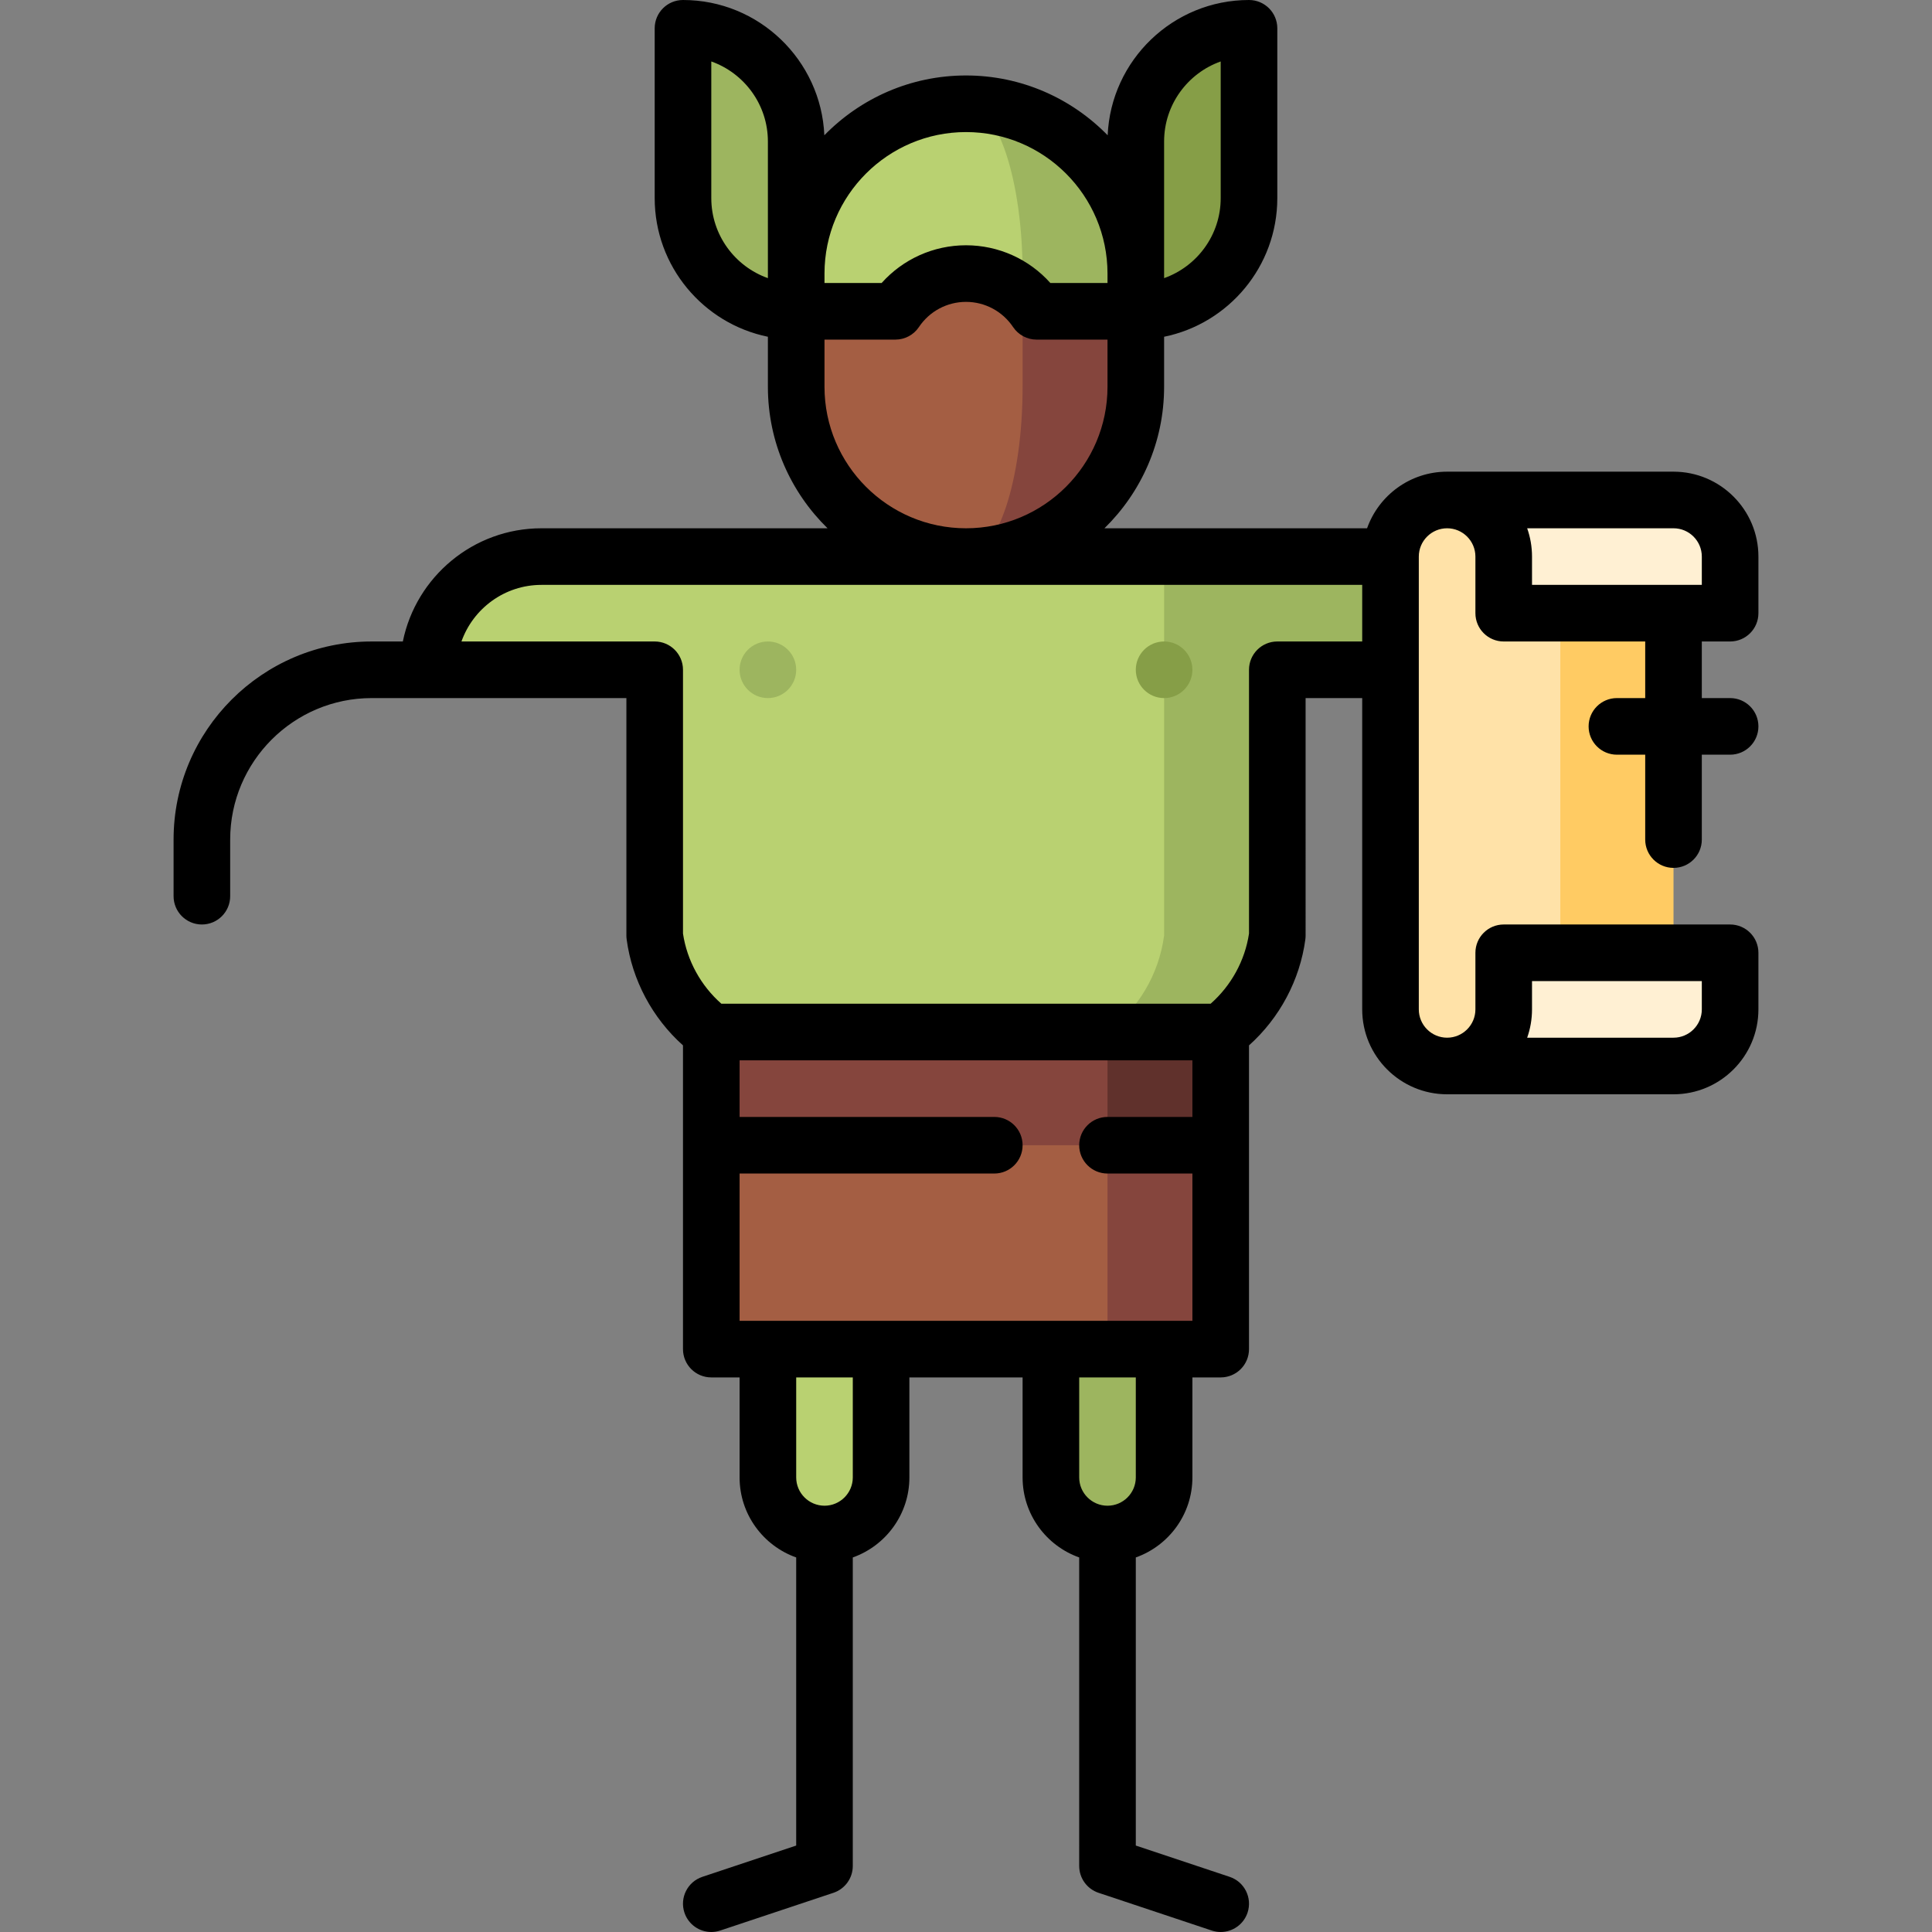 <?xml version="1.0" encoding="iso-8859-1"?>
<!-- Generator: Adobe Illustrator 19.0.0, SVG Export Plug-In . SVG Version: 6.00 Build 0)  -->
<svg version="1.1" id="Capa_1" xmlns="http://www.w3.org/2000/svg" xmlns:xlink="http://www.w3.org/1999/xlink" x="0px" y="0px"
	 viewBox="0 0 512.002 512.002" style="enable-background:new 0 0 512.002 512.002;" xml:space="preserve">
<rect x="0" y="0" width="512.002" height="512.002" fill="#808080" stroke="none"/>
<path style="fill:#9DB55F;" d="M181.001,7.5v45c0,16.568,13.431,30,30,30v-45C211.001,20.932,197.57,7.5,181.001,7.5z"/>
<path style="fill:#869E47;" d="M331.001,7.5v45c0,16.568-13.431,30-30,30v-45C301.001,20.932,314.432,7.5,331.001,7.5z"/>
<path style="fill:#9DB55F;" d="M256.001,27.5v116l45-61v-10C301.001,47.647,280.854,27.5,256.001,27.5z"/>
<path style="fill:#B9D171;" d="M256.001,27.5c-24.853,0-45,20.147-45,45v10l60,61v-71C271.001,47.647,264.285,27.5,256.001,27.5z"/>
<path style="fill:#85453D;" d="M274.71,82.5c-1.053-1.573-2.303-3.002-3.709-4.261l-15,69.261c24.853,0,45-20.147,45-45v-20H274.71z
	"/>
<path style="fill:#A45E43;" d="M271.001,102.5V78.239c-3.981-3.566-9.235-5.739-15-5.739c-7.801,0-14.672,3.971-18.709,10h-26.291
	v20c0,24.853,20.147,45,45,45C264.285,147.5,271.001,127.353,271.001,102.5z"/>
<path style="fill:#9DB55F;" d="M278.501,322.5c0,0,0,60.749,0,69.033s6.716,15,15,15s15-6.716,15-15s0-69.033,0-69.033H278.501z"/>
<path style="fill:#B9D171;" d="M203.501,322.5c0,0,0,60.749,0,69.033s6.716,15,15,15s15-6.716,15-15s0-69.033,0-69.033H203.501z"/>
<polygon style="fill:#60312C;" points="263.501,333.5 323.501,303.5 323.501,243.5 293.501,243.5 "/>
<g>
	<polygon style="fill:#85453D;" points="293.501,333.5 188.501,303.5 188.501,243.5 293.501,243.5 	"/>
	<polygon style="fill:#85453D;" points="293.501,357.5 323.501,357.5 323.501,303.5 293.501,303.5 263.501,330.5 	"/>
</g>
<rect x="188.5" y="303.5" style="fill:#A45E43;" width="105" height="54.03"/>
<path style="fill:#9DB55F;" d="M398.501,177.5c0-16.569-13.431-30-30-30h-60l-15,126h30c8.03-6.03,13.61-15.14,15-25.57V177.5
	H398.501z"/>
<path style="fill:#B9D171;" d="M143.501,147.5c-16.569,0-30,13.431-30,30h60v70.43c1.39,10.43,6.97,19.54,15,25.57h105
	c8.03-6.03,13.61-15.14,15-25.57V147.5H143.501z"/>
<circle style="fill:#9DB55F;" cx="203.5" cy="177.5" r="7.5"/>
<circle style="fill:#869E47;" cx="308.5" cy="177.5" r="7.5"/>
<g>
	<path style="fill:#FFF0D3;" d="M398.504,252.5h59.997v15c0,8.28-6.72,15-15,15h-59.997L398.504,252.5z"/>
	<path style="fill:#FFF0D3;" d="M443.501,132.5c8.28,0,15,6.72,15,15v15h-59.997l-15-30H443.501z"/>
</g>
<polygon style="fill:#FFCB63;" points="413.501,162.5 393.001,207.5 413.501,252.5 443.501,252.5 443.501,162.5 "/>
<path style="fill:#FFE2A8;" d="M398.504,162.5v-15c0-8.284-6.716-15-15-15s-15,6.716-15,15v120c0,8.284,6.716,15,15,15
	s15-6.716,15-15v-15h14.997v-90H398.504z"/>
<path d="M458.501,170c4.143,0,7.5-3.357,7.5-7.5v-15c0-12.406-10.094-22.5-22.5-22.5h-60c-9.777,0-18.114,6.271-21.21,15h-69.598
	c9.745-9.537,15.808-22.821,15.808-37.5V89.245c17.096-3.484,30-18.635,30-36.745v-45c0-4.143-3.357-7.5-7.5-7.5
	c-20.125,0-36.592,15.937-37.458,35.852C284.003,26.082,270.702,20,256.001,20c-14.701,0-28.002,6.082-37.542,15.852
	C217.593,15.937,201.126,0,181.001,0c-4.142,0-7.5,3.357-7.5,7.5v45c0,18.11,12.904,33.261,30,36.745V102.5
	c0,14.679,6.063,27.963,15.808,37.5h-75.808c-18.11,0-33.261,12.904-36.745,30h-8.255c-28.949,0-52.5,23.552-52.5,52.5v15
	c0,4.143,3.358,7.5,7.5,7.5s7.5-3.357,7.5-7.5v-15c0-20.678,16.822-37.5,37.5-37.5h67.5v62.929c0,0.331,0.022,0.662,0.066,0.991
	c1.44,10.804,6.817,20.857,14.934,28.119v80.493c0,4.143,3.358,7.5,7.5,7.5h7.5v26.501c0,9.777,6.271,18.114,15,21.21v76.352
	l-24.872,8.29c-3.93,1.31-6.053,5.558-4.744,9.487c1.048,3.143,3.974,5.13,7.114,5.13c0.786,0,1.586-0.125,2.373-0.387l30-10
	c3.062-1.021,5.128-3.887,5.128-7.115v-81.757c8.729-3.096,15-11.433,15-21.21v-26.5h30v26.5c0,9.777,6.271,18.114,15,21.21V494.5
	c0,3.229,2.065,6.095,5.128,7.115l30,10c0.787,0.262,1.587,0.387,2.373,0.387c3.14,0,6.066-1.987,7.114-5.13
	c1.31-3.93-0.813-8.178-4.743-9.487L301,489.095v-76.352c8.729-3.096,15-11.433,15-21.21v-26.5h7.5c1.989,0,3.896-0.79,5.304-2.196
	c1.406-1.407,2.196-3.314,2.196-5.304v-80.494c8.117-7.262,13.494-17.316,14.935-28.119c0.044-0.329,0.065-0.66,0.065-0.991V185h15
	v82.5c0,12.406,10.094,22.5,22.5,22.5h60c12.406,0,22.5-10.094,22.5-22.5v-15c0-4.143-3.357-7.5-7.5-7.5h-60
	c-4.143,0-7.5,3.357-7.5,7.5v15c0,4.136-3.364,7.5-7.5,7.5s-7.5-3.364-7.5-7.5v-120c0-4.136,3.364-7.5,7.5-7.5s7.5,3.364,7.5,7.5v15
	c0,4.143,3.357,7.5,7.5,7.5H436v15h-7.5c-4.143,0-7.5,3.357-7.5,7.5s3.357,7.5,7.5,7.5h7.5v22.5c0,4.143,3.357,7.5,7.5,7.5
	s7.5-3.357,7.5-7.5V200h7.5c4.143,0,7.5-3.357,7.5-7.5s-3.357-7.5-7.5-7.5H451v-15H458.501z M406.001,267.5V260h45v7.5
	c0,4.136-3.364,7.5-7.5,7.5h-38.785C405.548,272.653,406.001,270.128,406.001,267.5z M308.501,37.5c0-9.778,6.27-18.119,15-21.215
	V52.5c0,9.777-6.271,18.115-15,21.21V37.5z M256.001,35c20.678,0,37.5,16.822,37.5,37.5V75h-15.139
	c-5.653-6.324-13.747-10-22.361-10c-8.615,0-16.708,3.675-22.361,10h-15.139v-2.5C218.501,51.822,235.323,35,256.001,35z
	 M188.501,52.5V16.285c8.73,3.096,15,11.437,15,21.215v36.21C194.771,70.615,188.501,62.277,188.501,52.5z M218.501,102.5V90h18.792
	c2.502,0,4.84-1.248,6.232-3.328c2.797-4.178,7.461-6.672,12.476-6.672s9.68,2.494,12.477,6.673c1.393,2.079,3.73,3.327,6.232,3.327
	h18.791v12.5c0,20.678-16.822,37.5-37.5,37.5S218.501,123.178,218.501,102.5z M226.001,391.533c0,4.133-3.359,7.494-7.49,7.5
	c-4.151-0.005-7.51-3.367-7.51-7.5v-26.501h15V391.533z M301.001,391.533c0,4.136-3.364,7.5-7.5,7.5s-7.5-3.364-7.5-7.5v-26.5h15
	V391.533z M196.001,350.032V311h67.5c4.143,0,7.5-3.357,7.5-7.5s-3.357-7.5-7.5-7.5h-67.5v-15h120v15h-22.5
	c-4.143,0-7.5,3.357-7.5,7.5s3.357,7.5,7.5,7.5h22.5v39.033L196.001,350.032z M338.501,170c-4.143,0-7.5,3.357-7.5,7.5v69.903
	c-1.069,7.163-4.724,13.8-10.172,18.597H191.173c-5.447-4.796-9.103-11.434-10.172-18.597V177.5c0-4.143-3.358-7.5-7.5-7.5h-51.21
	c3.096-8.729,11.432-15,21.21-15h217.5v15H338.501z M404.716,140h38.785c4.136,0,7.5,3.364,7.5,7.5v7.5h-45v-7.5
	C406.001,144.872,405.548,142.347,404.716,140z"/>
<g>
</g>
<g>
</g>
<g>
</g>
<g>
</g>
<g>
</g>
<g>
</g>
<g>
</g>
<g>
</g>
<g>
</g>
<g>
</g>
<g>
</g>
<g>
</g>
<g>
</g>
<g>
</g>
<g>
</g>
</svg>
